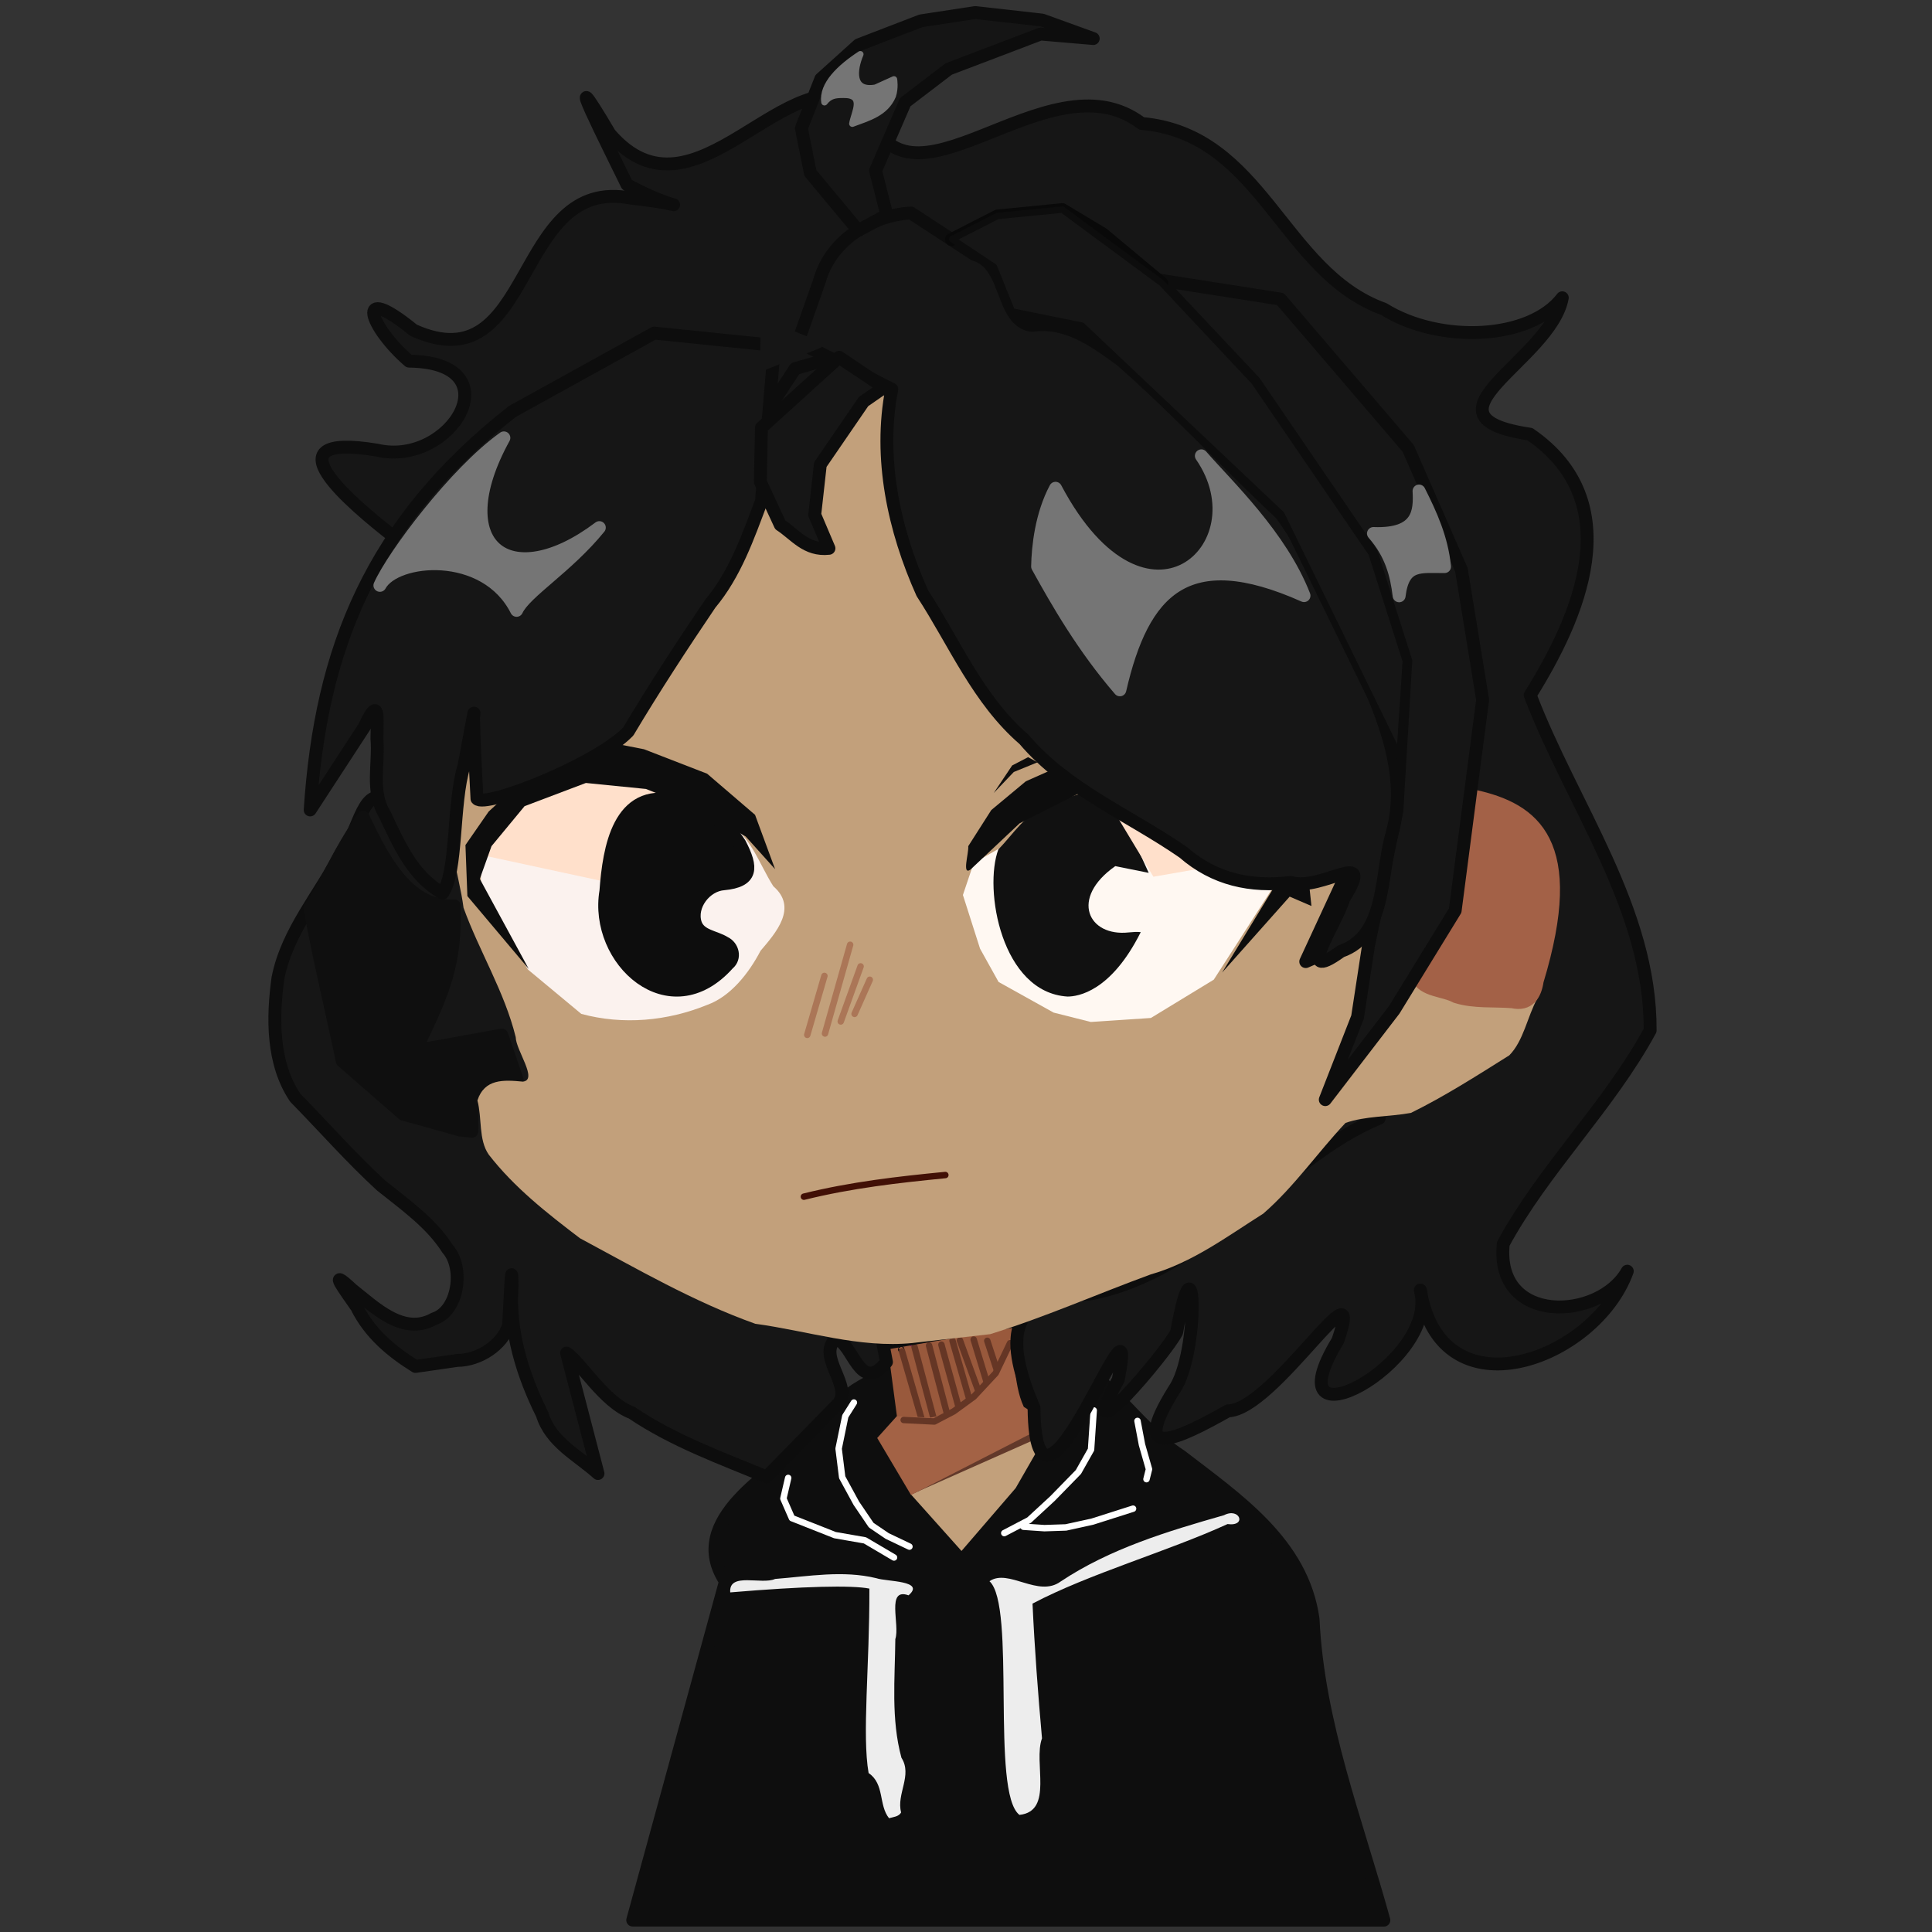 <?xml version="1.0" encoding="UTF-8" standalone="no"?>
<!-- Created with Inkscape (http://www.inkscape.org/) -->

<svg
   version="1.1"
   id="svg1"
   width="600"
   height="600"
   viewBox="0 0 600 600"
   sodipodi:docname="Avatar2D.svg"
   inkscape:version="1.3.2 (091e20ef0f, 2023-11-25, custom)"
   xmlns:inkscape="http://www.inkscape.org/namespaces/inkscape"
   xmlns:sodipodi="http://sodipodi.sourceforge.net/DTD/sodipodi-0.dtd"
   xmlns="http://www.w3.org/2000/svg"
   xmlns:svg="http://www.w3.org/2000/svg">
  <rect x="0" y="0" width="600" height="600" fill="#333333" stroke="none"/>
  <defs
     id="defs1" />
  <sodipodi:namedview
     id="namedview1"
     pagecolor="#3a3a3a"
     bordercolor="#2a2a2a"
     borderopacity="1"
     inkscape:showpageshadow="0"
     inkscape:pageopacity="0"
     inkscape:pagecheckerboard="1"
     inkscape:deskcolor="#1a1a1a"
     inkscape:zoom="1.4377838"
     inkscape:cx="378.70784"
     inkscape:cy="315.76375"
     inkscape:window-width="1402"
     inkscape:window-height="867"
     inkscape:window-x="0"
     inkscape:window-y="0"
     inkscape:window-maximized="1"
     inkscape:current-layer="layer5" />
  <g
     inkscape:groupmode="layer"
     id="layer1"
     inkscape:label="Clothes"
     style="display:inline;opacity:1">
    <g
       id="g83">
      <path
         style="fill:#0e0e0e;fill-opacity:1;stroke:#0e0e0e;stroke-width:4;stroke-linecap:round;stroke-linejoin:round;stroke-dasharray:none;stroke-opacity:1"
         d="m 196.498,596.303 c 9.599,-35.062 19.197,-70.125 28.796,-105.187 -12.599,-19.019 14.553,-33.743 26.687,-44.295 12.813,-24.066 39.151,-23.542 62.342,-28.302 23.573,-3.476 34.523,22.16 52.353,33.602 17.328,13.363 37.86,27.027 41.118,50.773 1.521,32.296 13.473,62.591 21.98,93.43 -77.759,-0.007 -155.518,-0.013 -233.277,-0.02 z"
         id="path28" />
      <path
         style="fill:#ededed;fill-opacity:1;stroke:none;stroke-width:4;stroke-linecap:round;stroke-linejoin:round;stroke-dasharray:none"
         d="m 276.1,564.665 c -3.302,-4.104 -1.324,-10.624 -6.347,-14.028 -2.069,-11.878 0.317,-33.047 0.241,-57.285 -5.468,-1.076 -20.261,-0.76 -43.215,1.181 -0.523,-6.42 9.801,-2.269 13.928,-4.178 10.471,-0.816 21.073,-2.755 31.466,-0.225 3.155,1.091 15.379,0.684 9.983,5.312 -7.05,-2.516 -2.608,9.15 -4.105,13.591 -0.115,12.297 -1.373,24.854 1.901,36.861 3.495,5.441 -1.629,11.254 -0.107,16.958 -0.668,1.343 -2.482,1.434 -3.744,1.813 z"
         id="path29"
         sodipodi:nodetypes="ccccccccccc" />
      <path
         style="fill:#ededed;fill-opacity:1;stroke:none;stroke-width:4;stroke-linecap:round;stroke-linejoin:round;stroke-dasharray:none;stroke-opacity:1"
         d="m 316.593,563.629 c -9.011,-6.964 -0.949,-65.026 -9.302,-72.571 5.921,-4.053 15.128,5.211 22.114,0.09 15.303,-10.197 33.18,-15.588 50.701,-20.585 4.923,-2.548 7.213,3.576 1.119,2.749 -18.507,8.474 -43.082,15.46 -60.566,24.702 0.648,13.967 1.703,27.942 2.944,41.844 -2.767,7.447 3.727,22.638 -7.009,23.772 z"
         id="path30"
         sodipodi:nodetypes="sccccccss" />
      <path
         style="fill:none;fill-opacity:1;stroke:#ffffff;stroke-width:2;stroke-linecap:round;stroke-linejoin:round;stroke-dasharray:none;stroke-opacity:1"
         d="m 277.646,483.696 -9.037,-5.326 -9.312,-1.622 -13.352,-5.276 -2.658,-6.078 1.49,-6.412"
         id="path31" />
      <path
         style="fill:none;fill-opacity:1;stroke:#ffffff;stroke-width:2;stroke-linecap:round;stroke-linejoin:round;stroke-dasharray:none;stroke-opacity:1"
         d="m 282.434,480.312 -6.922,-3.297 -4.955,-3.366 -4.615,-6.796 -4.397,-8.071 -1.106,-8.89 2.071,-10.073 2.674,-4.241"
         id="path32" />
      <path
         style="fill:none;fill-opacity:1;stroke:#ffffff;stroke-width:2;stroke-linecap:round;stroke-linejoin:round;stroke-dasharray:none;stroke-opacity:1"
         d="m 311.884,476.116 7.729,-4.036 7.263,-6.706 8.03,-8.23 3.93,-6.964 0.826,-12.169"
         id="path33" />
      <path
         style="fill:none;fill-opacity:1;stroke:#ffffff;stroke-width:2;stroke-linecap:round;stroke-linejoin:round;stroke-dasharray:none;stroke-opacity:1"
         d="m 353.257,441.275 1.395,7.38 2.177,7.618 -0.778,3.095"
         id="path35" />
      <path
         style="fill:none;fill-opacity:1;stroke:#ffffff;stroke-width:2;stroke-linecap:round;stroke-linejoin:round;stroke-dasharray:none;stroke-opacity:1"
         d="m 317.865,474.144 6.48,0.44 6.679,-0.225 8.217,-1.803 12.643,-4.028"
         id="path34" />
    </g>
  </g>
  <g
     inkscape:groupmode="layer"
     id="layer2"
     inkscape:label="Neck"
     style="display:inline">
    <g
       id="g84">
      <path
         style="fill:#6d3828;fill-opacity:1;stroke:#62392a;stroke-width:4;stroke-linecap:round;stroke-linejoin:round;stroke-dasharray:none;stroke-opacity:1"
         d="m 321.498,443.574 c -3.415,1.648 -8.202,4.394 -11.585,6.111 -7.458,3.858 -14.939,7.674 -22.36,11.602 -0.611,0.334 -0.159,1.334 0.494,1.1 4.749,-1.983 9.427,-4.139 14.141,-6.205 6.246,-2.793 12.524,-5.52 18.722,-8.419 0.681,-0.364 1.822,0.025 1.768,-0.54 -0.168,-0.565 -0.336,-3.731 -1.179,-3.65 z"
         id="path41"
         sodipodi:nodetypes="cccccccc" />
      <path
         style="fill:#c2a07b;fill-opacity:1;stroke:none;stroke-width:4;stroke-linecap:round;stroke-linejoin:round;stroke-dasharray:none;stroke-opacity:1"
         d="m 298.605,481.668 -15.682,-17.535 42.103,-18.701 -9.603,16.711 z"
         id="path36" />
      <path
         style="fill:#99593c;fill-opacity:1;stroke:none;stroke-width:2;stroke-linecap:round;stroke-linejoin:round;stroke-dasharray:none;stroke-opacity:1"
         d="m 274.849,411.98 3.733,28.076 11.386,1.37 6.118,-2.972 9.055,-6.741 5.872,-8.19 3.954,-10.929 -0.883,-2.69 -10.132,2.227 -10.296,0.179 -11.733,2.214 z"
         id="path38"
         sodipodi:nodetypes="cccccccccccc" />
      <circle
         id="path42"
         style="fill:#693c2b;stroke:#800080;stroke-width:2;stroke-dasharray:none"
         cx="283.406"
         cy="417.155"
         r="0.072" />
      <circle
         id="path63"
         style="fill:#161616;stroke:#090909;stroke-width:2;stroke-dasharray:none"
         cx="279.881"
         cy="419.044"
         r="0.018" />
      <circle
         id="path64"
         style="fill:#161616;stroke:#090909;stroke-width:2;stroke-dasharray:none"
         cx="286.53"
         cy="442.752"
         r="0.018" />
      <path
         style="fill:#6c3a27;fill-opacity:1;stroke:#653625;stroke-width:2;stroke-linecap:round;stroke-linejoin:round;stroke-dasharray:none;stroke-opacity:1"
         d="m 286.785,442.68 -6.635,-23"
         id="path65" />
      <path
         style="fill:#6c3a27;fill-opacity:1;stroke:#653625;stroke-width:2;stroke-linecap:round;stroke-linejoin:round;stroke-dasharray:none;stroke-opacity:1"
         d="m 290.5,442.623 -6.465,-24.271"
         id="path66" />
      <path
         style="fill:#6c3a27;fill-opacity:1;stroke:#653625;stroke-width:2;stroke-linecap:round;stroke-linejoin:round;stroke-dasharray:none;stroke-opacity:1"
         d="m 288.534,417.876 6.321,24.011"
         id="path67" />
      <path
         style="fill:#6c3a27;fill-opacity:1;stroke:#653625;stroke-width:2;stroke-linecap:round;stroke-linejoin:round;stroke-dasharray:none;stroke-opacity:1"
         d="m 292.363,417.606 5.938,21.52"
         id="path68" />
      <path
         style="fill:#6c3a27;fill-opacity:1;stroke:#653625;stroke-width:2;stroke-linecap:round;stroke-linejoin:round;stroke-dasharray:none;stroke-opacity:1"
         d="m 295.812,416.385 6.257,21.817"
         id="path69" />
      <path
         style="fill:#6c3a27;fill-opacity:1;stroke:#653625;stroke-width:2;stroke-linecap:round;stroke-linejoin:round;stroke-dasharray:none;stroke-opacity:1"
         d="m 298.114,416.268 7.105,19.522"
         id="path70" />
      <path
         style="fill:#6c3a27;fill-opacity:1;stroke:#653625;stroke-width:2;stroke-linecap:round;stroke-linejoin:round;stroke-dasharray:none;stroke-opacity:1"
         d="m 302.392,416.016 5.117,16.801"
         id="path71" />
      <path
         style="fill:#6c3a27;fill-opacity:1;stroke:#653625;stroke-width:2;stroke-linecap:round;stroke-linejoin:round;stroke-dasharray:none;stroke-opacity:1"
         d="m 306.606,416.397 4.153,12.701"
         id="path72" />
      <path
         style="fill:#a36245;fill-opacity:1;stroke:none;stroke-width:4;stroke-linecap:round;stroke-linejoin:round;stroke-dasharray:none;stroke-opacity:1"
         d="m 282.935,464.298 c 13.721,-7.031 27.441,-14.061 41.162,-21.092 -1.007,-1.426 -1.895,-2.974 -2.973,-4.325 -1.054,-0.65 -2.109,-1.3 -3.163,-1.951 -1.845,-3.899 -2.316,-8.236 -2.946,-12.452 0.815,-0.706 1.631,-1.412 2.446,-2.118 -0.887,-3.15 -1.773,-6.301 -2.66,-9.451 -1.455,3.425 -2.73,6.943 -4.298,10.31 -1.839,2.848 -3.575,5.792 -5.479,8.58 -3.034,2.214 -6.005,4.56 -9.079,6.691 -2.306,0.557 -4.586,1.34 -6.908,1.753 -3.513,-0.139 -7.026,-0.278 -10.538,-0.416 -2.024,2.25 -4.048,4.5 -6.072,6.749 3.503,5.907 7.006,11.814 10.509,17.722 z"
         id="path37" />
      <path
         style="fill:none;fill-opacity:1;stroke:#653625;stroke-width:2;stroke-linecap:round;stroke-linejoin:round;stroke-dasharray:none;stroke-opacity:1"
         d="m 313.671,417.145 -4.438,9.288 -6.807,7.319 -6.293,4.587 -5.969,3.119 -9.514,-0.47"
         id="path73"
         sodipodi:nodetypes="cccccc" />
    </g>
  </g>
  <g
     inkscape:groupmode="layer"
     id="layer5"
     inkscape:label="Backhair">
    <g
       id="g7">
      <path
         style="fill:#161616;fill-opacity:1;stroke:#0d0d0d;stroke-width:4;stroke-linecap:round;stroke-linejoin:round;stroke-dasharray:none;stroke-opacity:1"
         d="m 318.441,404.324 41.751,-115.416 44.205,-54.06 13.176,9.646 10.051,35.197 0.588,67.579 -73.252,49.516 z"
         id="path6" />
      <path
         style="fill:#161616;fill-opacity:1;stroke:#0d0d0d;stroke-width:4;stroke-linecap:round;stroke-linejoin:round;stroke-dasharray:none;stroke-opacity:1"
         d="m 273.078,417.481 42.885,-7.408 c 36.911,-130.271 61.617,-146.378 87.699,-175.347 L 342.161,218.539 256.671,371.338 Z"
         id="path5"
         sodipodi:nodetypes="cccccc" />
      <path
         style="fill:#161616;fill-opacity:1;stroke:#0d0d0d;stroke-width:4;stroke-linecap:round;stroke-linejoin:round;stroke-dasharray:none;stroke-opacity:1"
         d="m 266.805,380.195 c 85.158,-96.438 72.402,-114.59 89.871,-156.908 l -68.747,-14.454 -97.611,130.86 z"
         id="path4"
         sodipodi:nodetypes="ccccc" />
      <path
         style="fill:#161616;fill-opacity:1;stroke:#0d0d0d;stroke-width:4;stroke-linecap:round;stroke-linejoin:round;stroke-dasharray:none;stroke-opacity:1"
         d="m 122.367,166.736 c 1.254,26.864 1.656,53.932 -6.005,82.934 l -1.71,56.188 66.18,-1.585 c 70.404,-38.651 32.409,-88.498 33.291,-134.33 z"
         id="path2"
         sodipodi:nodetypes="cccccc" />
      <path
         style="fill:#161616;fill-opacity:1;stroke:#0d0d0d;stroke-width:4;stroke-linecap:round;stroke-linejoin:round;stroke-dasharray:none;stroke-opacity:1"
         d="m 241.507,355.976 c 2.981,-71.013 41.54,-107.372 73.76,-149.905 l -99.901,-20.45 -38.552,134.617 z"
         id="path3"
         sodipodi:nodetypes="ccccc" />
    </g>
    <g
       id="g1">
      <path
         style="display:inline;fill:#161616;fill-opacity:1;stroke:#0d0d0d;stroke-width:4;stroke-linecap:round;stroke-linejoin:round;stroke-dasharray:none;stroke-opacity:1"
         d="m 275.297,422.991 c -8.36,10.421 -10.331,-6.104 -15.787,-7.219 -5.903,5.602 5.479,14.753 0.749,20.217 -7.395,7.554 -14.789,15.108 -22.184,22.662 -14.321,-5.897 -28.975,-11.206 -41.894,-19.927 -8.569,-3.18 -16.013,-15.872 -20.216,-18.512 3.249,12.466 6.498,24.932 9.747,37.398 -6.269,-5.635 -14.682,-9.703 -17.313,-18.335 -6.132,-12.312 -10.354,-25.872 -9.382,-39.76 -0.043,-11.734 -0.77,8.288 -1.086,12.162 -1.936,5.988 -9.116,10.79 -15.908,10.814 -4.33,0.623 -8.66,1.246 -12.99,1.869 -7.509,-4.663 -14.261,-10.349 -18.245,-18.436 -3.211,-4.714 -9.611,-13.098 -1.419,-5.437 7.036,5.532 15.906,14.466 25.433,9.075 7.532,-2.395 9.434,-15.77 4.274,-21.62 -5.259,-8.234 -13.229,-13.758 -20.693,-19.751 -9.377,-8.619 -17.826,-18.235 -26.708,-27.312 -7.199,-10.676 -7.045,-24.828 -5.367,-37.053 2.898,-14.871 13.408,-26.408 20.068,-39.658 5.149,-5.078 6.358,-22.567 15.111,-14.499 9.511,4.672 18.407,10.438 25.649,18.241 39.947,37.276 79.895,74.552 119.842,111.828 2.773,14.418 5.545,28.835 8.318,43.253 z"
         id="path27" />
      <path
         style="display:inline;fill:#161616;fill-opacity:1;stroke:#0d0d0d;stroke-width:4;stroke-linecap:round;stroke-linejoin:round;stroke-dasharray:none;stroke-opacity:1"
         d="m 122.367,166.736 c -12.961,-10.14 -40.133,-32.724 -5.267,-26.942 22.916,5.397 42.703,-27.281 9.935,-27.636 -12.169,-10.461 -17.468,-24.991 1.375,-9.612 37.9,17.158 30.725,-48.423 67.673,-40.977 20.258,2.128 14.911,4.62 -1.365,-4.234 -5.373,-11.083 -22.218,-44.305 -5.347,-15.778 26.504,30.796 54.902,-25.747 79.746,-8.765 11.573,39.922 55.935,-16.888 85.415,5.55 37.658,3.321 43.536,46.181 75.198,57.635 17.46,10.863 45.495,9.554 55.45,-3.501 -3.566,19.47 -46.996,36.876 -10.049,42.355 31.002,21.304 15.057,57.053 0.087,81.041 13.051,34.18 37.448,66.451 37.251,104.124 -12.859,23.677 -33.114,43.157 -45.614,66.272 -2.591,25.274 29.899,23.909 38.513,8.515 -10.057,27.775 -57.896,45.146 -64.269,5.854 6.12,22.681 -47.154,51.022 -25.624,15.704 9.162,-26.727 -19.972,21.555 -34.108,21.819 -15.282,8.573 -30.97,16.262 -16.723,-6.569 7.866,-11.193 6.849,-52.177 0.79,-17.896 -3.16,6.403 -32.771,41.314 -18.152,14.772 7.337,-37.102 -25.635,58.45 -26.151,8.797 -8.67,-20.351 -9.245,-35.404 16.893,-35.319 36.574,-6.697 60.485,-42.46 90.3,-54.663 -9.58,-14.816 -6.661,-34.628 -0.915,-66.396 -10.744,-34.429 -2.376,-36.489 -29.948,-48.71 C 305.763,210.362 214.065,188.549 122.367,166.736 Z"
         id="path39"
         sodipodi:nodetypes="cccccccccccccccccccccccccccc" />
      <path
         style="display:inline;opacity:1;fill:#0f0f0f;fill-opacity:1;stroke:#0f0f0f;stroke-width:4;stroke-linecap:round;stroke-linejoin:round;stroke-dasharray:none;stroke-opacity:1"
         d="m 142.902,350.942 -17.671,-4.919 -18.943,-16.511 c -3.159,-15.173 -7.211,-31.802 -10.063,-47.578 4.177,-5.39 8.863,-17.413 16.565,-28.091 6.932,14.761 14.546,27.999 28.309,27.502 0.326,17.747 -2.741,25.787 -12.135,44.97 l 26.871,-4.88 4.842,14.105 -9.044,-0.449 c -1.638,1.202 -3.213,2.182 -5.182,4.547 l 0.075,11.683 z"
         id="path82"
         sodipodi:nodetypes="ccccccccccccc" />
      <path
         style="fill:#161616;fill-opacity:1;stroke:#161616;stroke-width:4;stroke-linecap:round;stroke-linejoin:round;stroke-dasharray:none;stroke-opacity:1"
         d="m 122.028,243.709 -3.713,7.351 57.813,54.343 4.619,-13.593 z"
         id="path7"
         sodipodi:nodetypes="ccccc" />
    </g>
  </g>
  <g
     inkscape:groupmode="layer"
     id="layer3"
     inkscape:label="Face"
     style="display:inline"
     sodipodi:insensitive="true">
    <g
       id="g85">
      <path
         style="fill:#c2a07b;fill-opacity:1;stroke:none;stroke-width:4;stroke-linecap:round;stroke-linejoin:round;stroke-dasharray:none;stroke-opacity:1"
         d="m 283.406,417.083 c -16.551,1.65 -32.579,-3.77 -48.846,-5.973 -19.033,-6.774 -36.692,-17.041 -54.457,-26.568 -10.243,-7.798 -20.365,-15.726 -28.316,-25.961 -3.233,-4.643 -2.034,-11.353 -3.521,-16.81 2.198,-6.777 8.089,-6.441 14.107,-5.862 4.844,-0.491 -2.155,-9.711 -2.211,-13.813 -3.48,-14.131 -11.315,-26.642 -16.203,-40.167 -1.457,-11.206 -6.189,-22.366 -2.839,-33.638 -1.048,-143.463 68.788,-123.535 155.407,-125.776 86.62,-2.24 142.204,-6.253 157.426,114.795 9.581,14.535 -8.003,63.223 -12.567,68.097 11.409,4.797 23.742,6.347 36.042,4.682 -3.127,5.696 -4.233,13.117 -8.709,17.661 -9.966,6.253 -20.054,12.726 -30.536,17.871 -6.675,1.234 -14.17,0.928 -20.335,3.122 -8.659,9.211 -16.025,19.92 -25.525,28.156 -11.258,7.113 -22.021,15.203 -35.004,18.902 -16.62,6.078 -32.953,13.33 -49.805,18.534 -8.037,0.915 -16.073,1.831 -24.11,2.746 z"
         id="path45"
         sodipodi:nodetypes="cccccccccscccccccccc" />
      <path
         style="fill:#fff8f2;fill-opacity:1;stroke:none;stroke-width:4;stroke-linecap:round;stroke-linejoin:round;stroke-dasharray:none;stroke-opacity:1"
         d="m 302.224,268.498 -3.183,9.45 5.326,16.676 5.75,10.332 17.093,9.514 11.552,2.911 18.655,-1.24 19.535,-11.9 18.475,-28.739 -3.857,-10.528 -5.667,-10.858 -7.813,-6.599 -4.907,-1.447 -9.428,-2.718 -21.452,1.916 -40.887,23.3 z"
         id="path51" />
      <path
         style="fill:#fbf2ee;fill-opacity:1;stroke:none;stroke-width:4;stroke-linecap:round;stroke-linejoin:round;stroke-dasharray:none;stroke-opacity:1"
         d="m 163.924,301.072 c 5.535,4.601 11.07,9.202 16.605,13.802 12.953,3.504 26.749,2.245 39.12,-2.808 7.28,-2.618 12.966,-9.919 16.535,-16.774 4.798,-5.633 11.673,-13.419 3.976,-20.063 -4.56,-7.178 -7.118,-16.186 -15.162,-20.38 -7.334,-4.108 -13.024,-11.443 -21.645,-12.853 -8.67,-1.291 -17.698,-3.717 -26.02,0.551 -9.285,1.759 -15.511,9.031 -21.92,15.297 -2.867,6.079 -9.474,14.205 -3.894,20.966 4.135,7.42 8.27,14.841 12.405,22.261 z"
         id="path57" />
      <path
         style="fill:none;fill-opacity:1;stroke:#411006;stroke-width:2;stroke-linecap:round;stroke-linejoin:round;stroke-dasharray:none;stroke-opacity:1"
         d="m 293.584,364.916 c -14.578,1.427 -29.172,3.068 -43.926,6.724"
         id="path46"
         sodipodi:nodetypes="cc" />
      <path
         style="fill:none;fill-opacity:1;stroke:#ab7657;stroke-width:2;stroke-linecap:round;stroke-linejoin:round;stroke-dasharray:none;stroke-opacity:1"
         d="m 250.703,321.386 5.326,-18.307"
         id="path47" />
      <path
         style="fill:#b27a5b;fill-opacity:1;stroke:#ab7657;stroke-width:2;stroke-linecap:round;stroke-linejoin:round;stroke-dasharray:none;stroke-opacity:1"
         d="m 256.211,320.973 7.806,-27.569"
         id="path48" />
      <path
         style="fill:#b27a5b;fill-opacity:1;stroke:#ab7657;stroke-width:2;stroke-linecap:round;stroke-linejoin:round;stroke-dasharray:none;stroke-opacity:1"
         d="m 261.101,317.224 6.167,-17.105"
         id="path49" />
      <path
         style="fill:#b27a5b;fill-opacity:1;stroke:#ab7657;stroke-width:2;stroke-linecap:round;stroke-linejoin:round;stroke-dasharray:none;stroke-opacity:1"
         d="m 265.398,314.872 4.718,-10.601"
         id="path50" />
      <path
         style="fill:#111111;fill-opacity:1;stroke:none;stroke-width:4;stroke-linecap:round;stroke-linejoin:round;stroke-dasharray:none;stroke-opacity:1"
         d="m 354.269,289.481 c -9.251,18.502 -19.544,20.022 -22.761,20.007 -20.498,-1.262 -26.093,-33.299 -21.452,-45.719 4.7,-4.743 8.423,-11.264 15.206,-13.248 4.961,-1.796 9.869,-5.181 15.39,-4.101 3.661,-0.811 6.401,2.6 7.569,5.644 2.551,6.455 5.721,12.655 8.518,19.009 l -10.38,-2.09 c -14.246,9.987 -8.4,22.013 4.224,20.582 1.224,-0.116 2.459,-0.212 3.687,-0.084 z"
         id="path52"
         sodipodi:nodetypes="sccccccccss" />
      <path
         style="fill:#ffe0cb;fill-opacity:1;stroke:none;stroke-width:4;stroke-linecap:round;stroke-linejoin:round;stroke-dasharray:none;stroke-opacity:1"
         d="m 358.198,272.278 35.032,-6.088 -7.346,-11.27 -17.131,-10.103 -26.956,0.241 z"
         id="path53" />
      <path
         style="fill:#0d0d0d;fill-opacity:1;stroke:none;stroke-width:4;stroke-linecap:round;stroke-linejoin:round;stroke-dasharray:none;stroke-opacity:1"
         d="m 301.407,270.039 15.246,-14.349 23.976,-12.127 22.218,-2.229 14.772,5.455 13.186,12.747 4.818,16.079 -16.088,26.428 20.985,-23.588 6.765,2.912 -0.649,-6.025 -10.031,-25.997 -10.165,-12.071 -17.642,-6.406 -9.394,-1.29 -17.959,2.894 -22.862,10.17 -10.728,8.929 -7.16,11.219 c 0.221,2.129 -2.064,9.239 0.712,7.25 z"
         id="path54"
         sodipodi:nodetypes="cccccccccccccccccccc" />
      <path
         style="fill:#0d0d0d;fill-opacity:1;stroke:none;stroke-width:4;stroke-linecap:round;stroke-linejoin:round;stroke-dasharray:none;stroke-opacity:1"
         d="m 308.604,246.287 6.235,-6.535 7.373,-3.01 -2.93,-1.594 -4.946,2.572 z"
         id="path55" />
      <path
         style="fill:#ffe0cb;fill-opacity:1;stroke:none;stroke-width:4;stroke-linecap:round;stroke-linejoin:round;stroke-dasharray:none;stroke-opacity:1"
         d="m 188.132,273.865 -37.988,-8.204 12.048,-18.129 20.418,-6.024 22.962,3.405 z"
         id="path59" />
      <path
         style="fill:#0d0d0d;fill-opacity:1;stroke:none;stroke-width:4;stroke-linecap:round;stroke-linejoin:round;stroke-dasharray:none;stroke-opacity:1"
         d="m 164.22,300.929 -15.211,-27.982 3.635,-10.167 10.267,-12.418 19.042,-7.206 18.641,1.862 16.659,6.587 14.333,8.179 9.117,10.13 -6.213,-16.858 -14.887,-12.775 -19.605,-7.597 -14.273,-2.783 -20.132,9.414 -13.834,12.723 -7.208,10.4 0.599,15.853 z"
         id="path56" />
      <path
         style="fill:#0d0d0d;fill-opacity:1;stroke:#0d0d0d;stroke-width:4;stroke-linecap:round;stroke-linejoin:round;stroke-dasharray:none;stroke-opacity:1"
         d="m 188.163,276.773 c 0.985,-13.476 4.01,-31.953 21.394,-28.1 7.868,2.059 15.73,6.242 20.168,13.289 3.992,7.624 3.905,11.652 -4.952,12.507 -5.691,0.411 -10.596,6.738 -8.813,12.333 1.348,3.942 6.043,4.053 9.099,5.98 2.509,1.179 3.379,4.689 1.081,6.543 -18.146,20.354 -41.595,-1.169 -37.977,-22.553 z"
         id="path58"
         sodipodi:nodetypes="cccccccc" />
      <path
         style="fill:#a36147;fill-opacity:1;stroke:#a36147;stroke-width:4;stroke-linecap:round;stroke-linejoin:round;stroke-dasharray:none;stroke-opacity:1"
         d="m 457.778,247.24 c -14.269,14.375 -18.455,54.107 -17.623,56.215 1.979,4.328 8.176,3.981 12.024,6.079 5.659,1.774 11.686,1.108 17.527,1.582 4.982,1.145 7.061,-2.163 7.689,-6.492 13.03,-43 -1.008,-53.292 -19.617,-57.384 z"
         id="path74"
         sodipodi:nodetypes="cccccc" />
    </g>
  </g>
  <g
     inkscape:groupmode="layer"
     id="layer4"
     inkscape:label="Fronthair"
     style="display:inline">
    <g
       id="g86">
      <path
         style="fill:#161616;fill-opacity:1;stroke:#0d0d0d;stroke-width:4;stroke-linecap:round;stroke-linejoin:round;stroke-dasharray:none;stroke-opacity:1"
         d="m 268.154,108.362 -21.205,6.111 -13.286,20.252 1.794,18.878 18.299,13.986 -2.843,-15.107 11.527,-27.277 13.23,-8.337 51.525,121.008 74.253,36.75 19.572,-9.517 -15.508,33.522 7.137,-3.112 14.759,-14.634 1.691,-30.203 -10.559,-24.49 10.547,23.105 3.548,-0.033 -4.23,-24.741 -9.892,-28.785 -20.662,-35.948 -34.255,-36.375 -27.595,-22.277 -21.739,-4.424 -12.87,-20.394 -23.343,-8.515 -8.286,1.443 -6.628,9.014 -7.756,14.139 -5.389,10.908 z"
         id="path25"
         sodipodi:nodetypes="ccccccccccccccccccccccccccccccc" />
      <path
         style="fill:#161616;fill-opacity:1;stroke:#0d0d0d;stroke-width:4;stroke-linecap:round;stroke-linejoin:round;stroke-dasharray:none;stroke-opacity:1"
         d="m 236.491,155.596 c -4.231,11.193 -8.16,22.616 -15.954,31.943 -8.8,13.001 -17.383,26.156 -25.43,39.639 -9.926,10.306 -44.599,23.886 -46.98,20.867 0,0 -0.876,-15.973 -1.064,-25.173 0.899,-6.574 -2.232,11.465 -2.954,14.935 -3.624,11.901 -1.98,32.824 -6.651,39.568 -9.49,-5.379 -13.566,-15.285 -18.055,-24.624 -4.297,-7.051 -1.67,-15.604 -2.349,-23.435 0.068,-5.753 0.922,-14.136 -3.862,-3.656 -5.622,8.625 -11.245,17.25 -16.867,25.874 3.266,-49.864 18.867,-89.273 62.815,-123.765 14.675,-8.109 29.35,-16.218 44.024,-24.328 l 37.343,3.824 c -1.339,16.11 -2.678,32.22 -4.017,48.33 z"
         id="path26"
         sodipodi:nodetypes="ccccccccccccccc" />
      <path
         style="fill:#161616;fill-opacity:1;stroke:#0d0d0d;stroke-width:4;stroke-linecap:round;stroke-linejoin:round;stroke-dasharray:none;stroke-opacity:1"
         d="m 411.577,341.502 21.379,-27.841 18.966,-30.887 8.527,-65.449 -6.592,-40.381 -16.542,-37.717 -39.661,-46.344 -37.895,-5.944 29.794,31.651 36.388,53.254 10.642,33.454 -2.744,46.309 -8.838,42.065 -3.401,22.183 z"
         id="path60" />
      <path
         style="fill:#161616;fill-opacity:1;stroke:#0d0d0d;stroke-width:4;stroke-linecap:round;stroke-linejoin:round;stroke-dasharray:none;stroke-opacity:1"
         d="m 276.948,120.869 c -4.177,21.366 0.696,43.745 9.486,63.32 10.097,15.499 17.327,33.154 31.621,45.469 13.308,15.661 32.855,23.538 49.455,35.063 9.627,8.398 20.919,10.836 33.404,9.328 9.482,2.949 26.744,-11.394 16.416,4.975 -1.959,7.255 -15.812,27.227 -0.854,16.397 14.148,-4.919 12.163,-23.917 15.771,-36.299 5.224,-18.383 -2.552,-36.032 -9.727,-52.639 -5.798,-16.725 -14.576,-32.285 -24.59,-46.778 -16.878,-15.719 -32.622,-32.844 -49.935,-47.964 -8.284,-5.998 -16.807,-12.251 -27.495,-10.678 -9.851,-1.264 -7.17,-18.978 -17.848,-22.007 -6.584,-4.304 -13.168,-8.608 -19.752,-12.912 -12.323,0.667 -24.929,8.668 -28.333,20.876 -2.246,6.383 -4.492,12.766 -6.738,19.149 9.706,4.9 19.412,9.8 29.118,14.7 z"
         id="path61" />
      <path
         style="fill:#161616;fill-opacity:1;stroke:#0d0d0d;stroke-width:4;stroke-linecap:round;stroke-linejoin:round;stroke-dasharray:none;stroke-opacity:1"
         d="m 257.442,170.289 c -7.084,0.792 -10.459,-4.257 -15.116,-7.288 l -6.192,-13.359 0.329,-16.813 24.1,-21.872 13.988,9.337 -6.364,4.41 -13.427,19.574 -1.74,15.597 z"
         id="path62"
         sodipodi:nodetypes="cccccccccc" />
      <path
         style="fill:none;fill-opacity:1;stroke:#090909;stroke-width:4;stroke-linecap:round;stroke-linejoin:round;stroke-dasharray:none;stroke-opacity:1"
         d="M 360.82,87.932 342.515,72.671 329.916,65.097 309.776,67.068 295.488,74.385"
         id="path75" />
      <path
         style="fill:#151515;fill-opacity:1;stroke:#0d0d0d;stroke-width:4;stroke-linecap:round;stroke-linejoin:round;stroke-dasharray:none;stroke-opacity:1"
         d="m 275.414,66.783 -3.497,-13.777 9.211,-21.278 13.512,-10.313 28.513,-10.843 16.358,1.397 -15.85,-5.735 -20.825,-2.336 -16.845,2.578 -19.366,7.46 -11.701,10.552 -6.058,15.331 2.809,13.925 14.848,17.836 z"
         id="path77" />
      <path
         style="opacity:1;fill:#757575;fill-opacity:1;stroke:#757575;stroke-width:4;stroke-linecap:round;stroke-linejoin:round;stroke-dasharray:none;stroke-opacity:1"
         d="m 160.435,189.551 c 2.647,-5.69 15.688,-13.374 25.695,-25.703 -28.06,21.198 -48.05,5.56 -29.642,-27.867 -14.907,10.594 -34.366,36.524 -38.505,45.815 4.762,-8.827 32.758,-11.47 42.452,7.755 z"
         id="path78"
         sodipodi:nodetypes="ccccc" />
      <path
         style="opacity:1;fill:#757575;fill-opacity:1;stroke:#757575;stroke-width:4;stroke-linecap:round;stroke-linejoin:round;stroke-dasharray:none;stroke-opacity:1"
         d="m 347.788,214.237 c -11.426,-13.234 -19.443,-27.229 -25.558,-38.303 0.122,-6.251 1.193,-16.065 5.573,-24.3 27.667,52.297 64.88,18.254 45.284,-10.073 8.122,9.295 24.717,24.974 31.888,43.422 -36.518,-16.303 -50.089,-1.658 -57.187,29.253 z"
         id="path79"
         sodipodi:nodetypes="cccccc" />
      <path
         style="opacity:1;fill:#757575;fill-opacity:1;stroke:#757575;stroke-width:4;stroke-linecap:round;stroke-linejoin:round;stroke-dasharray:none;stroke-opacity:1"
         d="m 434.515,185.037 c 1.282,-10.462 6.723,-8.971 14.108,-9.069 -0.893,-8.867 -4.296,-16.244 -7.933,-23.481 0.318,6.229 0.069,13.74 -14.152,13.193 5.549,6.315 7.18,12.828 7.976,19.358 z"
         id="path80"
         sodipodi:nodetypes="ccccc" />
      <path
         style="opacity:1;fill:#757575;fill-opacity:1;stroke:#757575;stroke-width:2;stroke-linecap:round;stroke-linejoin:round;stroke-dasharray:none;stroke-opacity:1"
         d="m 256.051,31.749 c 1.679,-2.118 3.285,-2.31 5.874,-2.312 6.914,-0.113 3.351,5.495 2.779,8.97 4.99,-1.855 10.306,-3.294 12.559,-8.652 0.831,-2.548 0.364,-5.102 0.364,-5.102 l -5.712,2.587 c -7.555,1.348 -6.796,-5.556 -4.735,-10.395 -6.297,4.13 -11.941,9.445 -11.13,14.904 z"
         id="path81"
         sodipodi:nodetypes="cccscccc" />
      <path
         style="opacity:1;fill:#161616;fill-opacity:1;stroke:#161616;stroke-width:2;stroke-linecap:round;stroke-linejoin:round;stroke-dasharray:none;stroke-opacity:1"
         d="m 237.305,100.151 -0.334,13.946 17.425,-6.995 z"
         id="path83"
         sodipodi:nodetypes="cccc" />
      <path
         style="display:inline;fill:#161616;fill-opacity:1;stroke:#0d0d0d;stroke-width:2;stroke-linecap:round;stroke-linejoin:round;stroke-opacity:1"
         d="m 434.636,234.908 -36.706,-75.203 -61.929,-58.566 -21.739,-4.424 -5.575,-13.824 -12.95,-8.633 14.038,-7.19 20.141,-1.971 30.904,22.835 28.734,30.659 36.388,53.254 10.642,33.454 z"
         id="path1" />
    </g>
  </g>
</svg>
